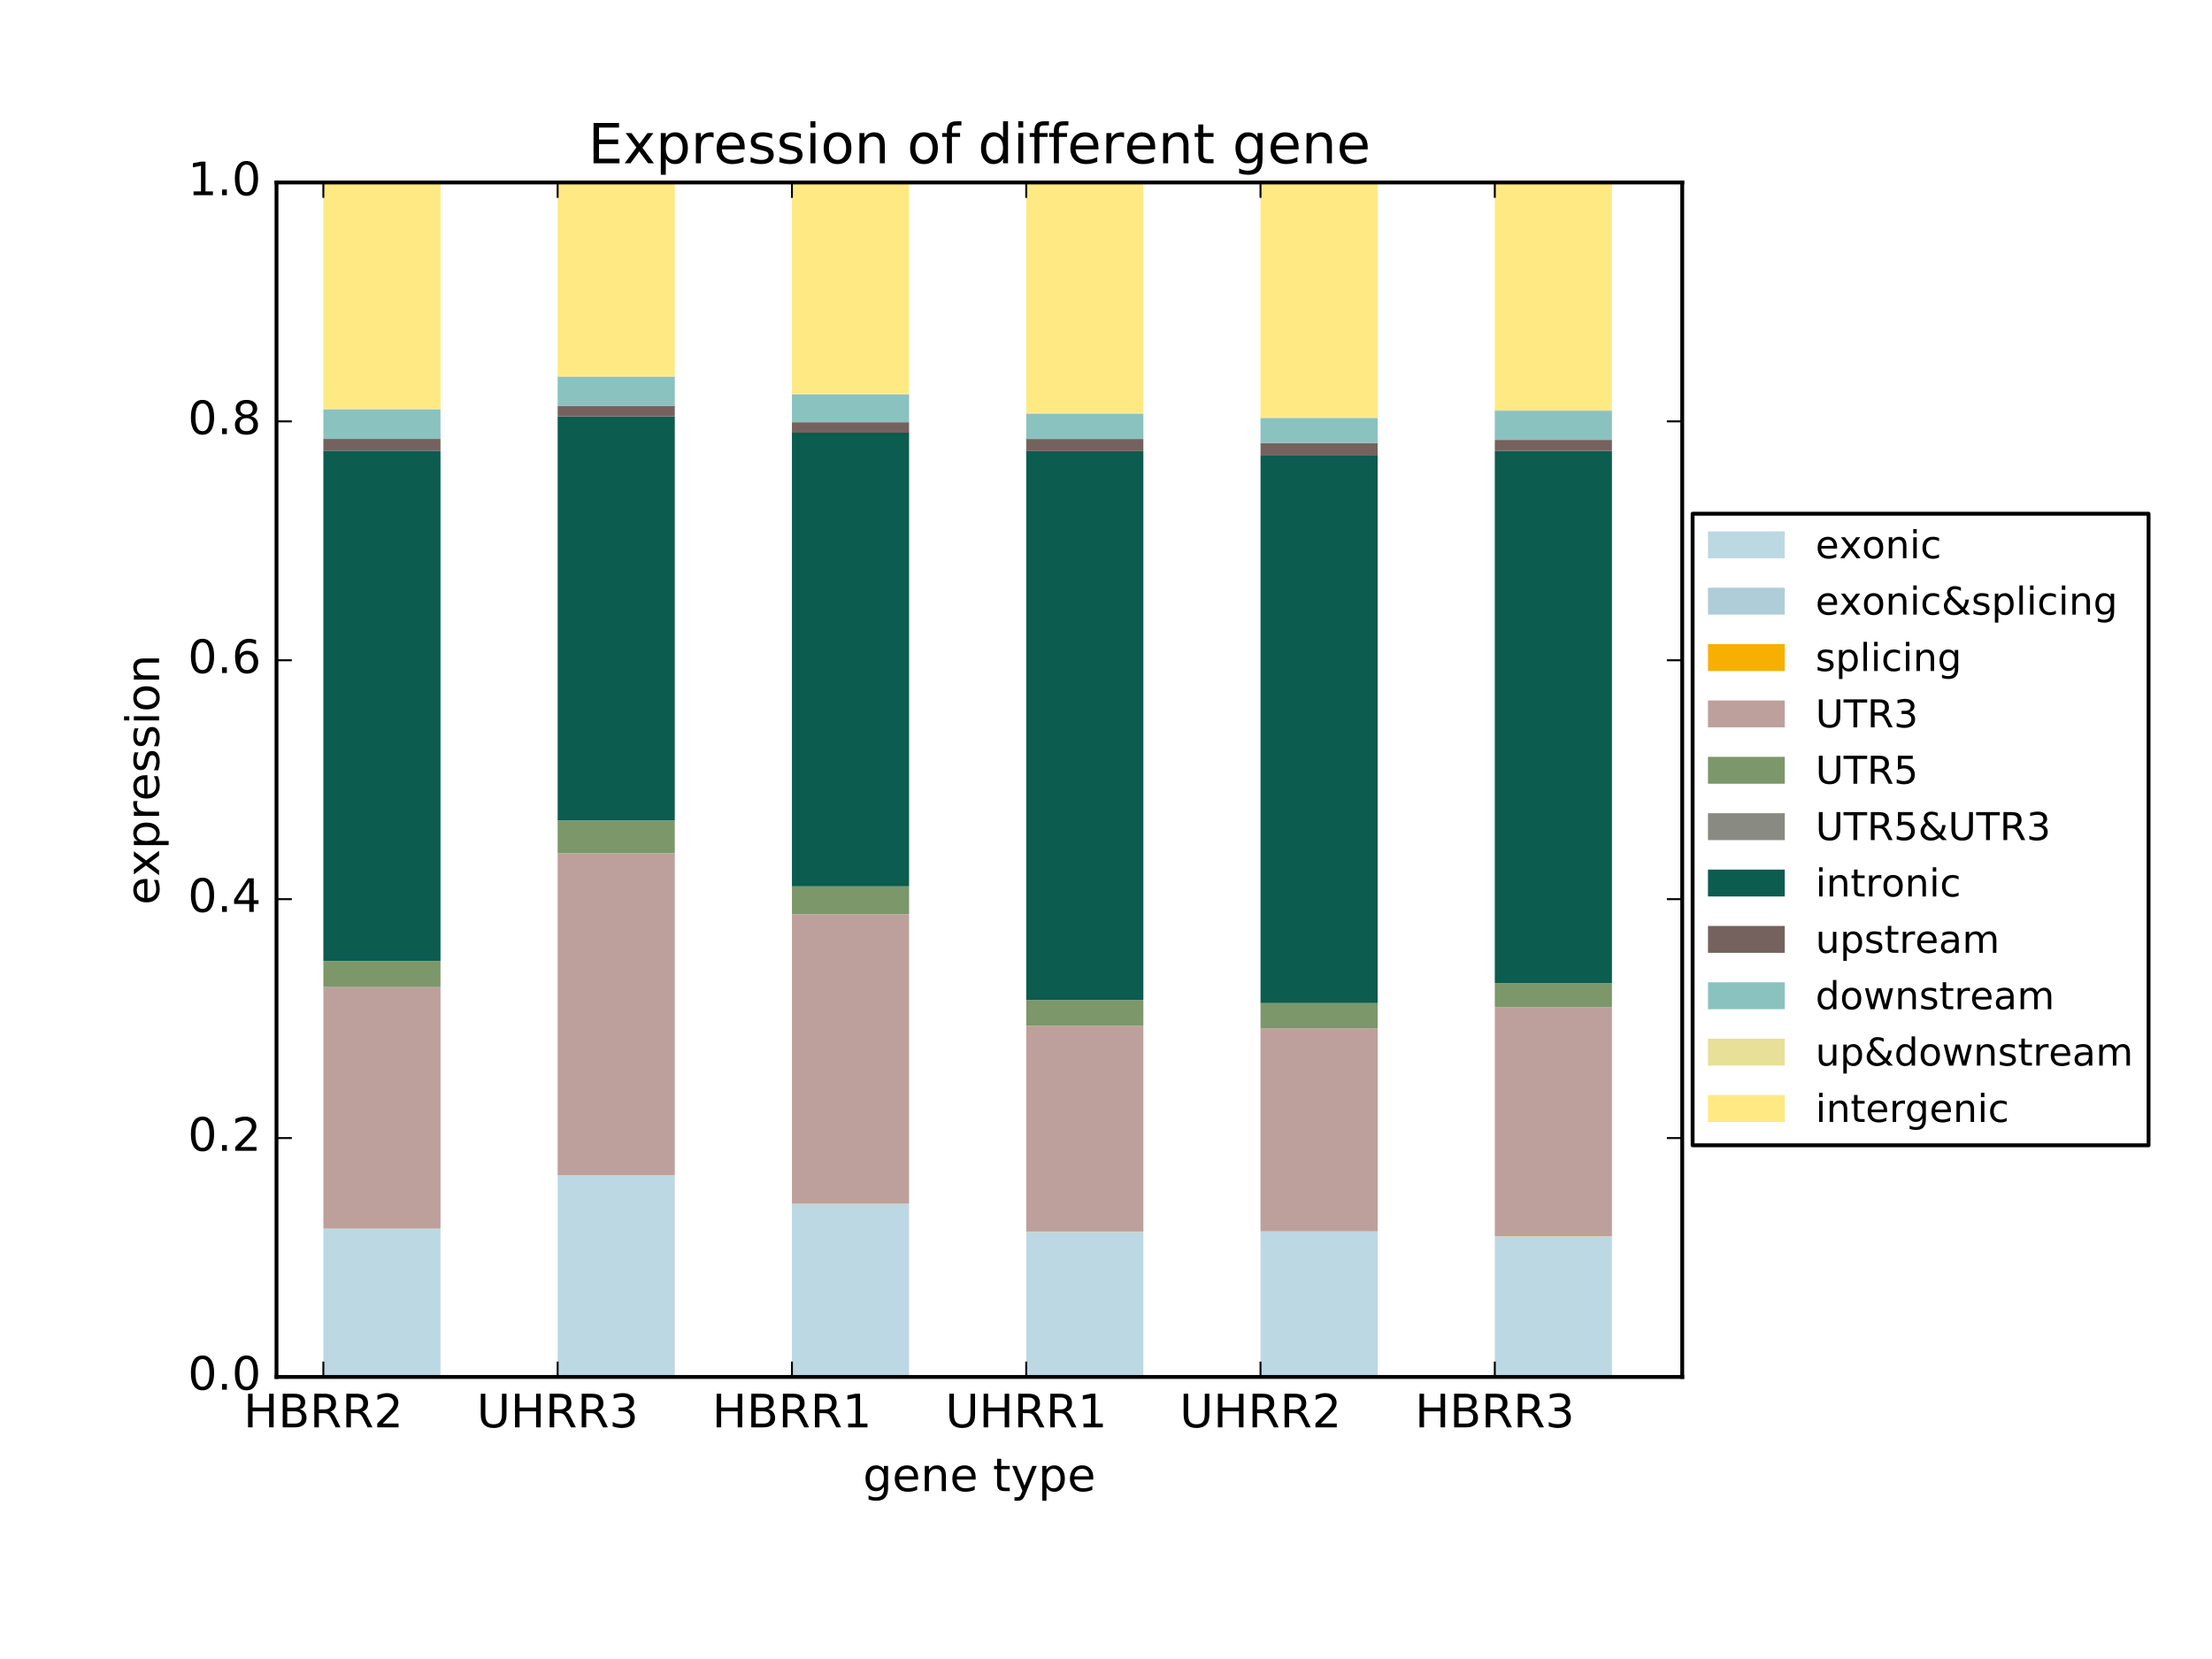 <?xml version="1.0" encoding="utf-8" standalone="no"?>
<!DOCTYPE svg PUBLIC "-//W3C//DTD SVG 1.1//EN"
  "http://www.w3.org/Graphics/SVG/1.1/DTD/svg11.dtd">
<!-- Created with matplotlib (http://matplotlib.org/) -->
<svg height="432pt" version="1.1" viewBox="0 0 576 432" width="576pt" xmlns="http://www.w3.org/2000/svg" xmlns:xlink="http://www.w3.org/1999/xlink">
 <defs>
  <style type="text/css">
*{stroke-linecap:butt;stroke-linejoin:round;stroke-miterlimit:100000;}
  </style>
 </defs>
 <g id="figure_1">
  <g id="patch_1">
   <path d="M 0 432 
L 576 432 
L 576 0 
L 0 0 
z
" style="fill:#ffffff;"/>
  </g>
  <g id="axes_1">
   <g id="patch_2">
    <path d="M 72 358.56 
L 438.048 358.56 
L 438.048 47.52 
L 72 47.52 
z
" style="fill:#ffffff;"/>
   </g>
   <g id="patch_3">
    <path clip-path="url(#pf9b58acebe)" d="M 84.202 358.56 
L 114.706 358.56 
L 114.706 319.962 
L 84.202 319.962 
z
" style="fill:#bcd8e3;"/>
   </g>
   <g id="patch_4">
    <path clip-path="url(#pf9b58acebe)" d="M 145.21 358.56 
L 175.714 358.56 
L 175.714 306.085 
L 145.21 306.085 
z
" style="fill:#bcd8e3;"/>
   </g>
   <g id="patch_5">
    <path clip-path="url(#pf9b58acebe)" d="M 206.218 358.56 
L 236.722 358.56 
L 236.722 313.483 
L 206.218 313.483 
z
" style="fill:#bcd8e3;"/>
   </g>
   <g id="patch_6">
    <path clip-path="url(#pf9b58acebe)" d="M 267.226 358.56 
L 297.73 358.56 
L 297.73 320.772 
L 267.226 320.772 
z
" style="fill:#bcd8e3;"/>
   </g>
   <g id="patch_7">
    <path clip-path="url(#pf9b58acebe)" d="M 328.234 358.56 
L 358.738 358.56 
L 358.738 320.701 
L 328.234 320.701 
z
" style="fill:#bcd8e3;"/>
   </g>
   <g id="patch_8">
    <path clip-path="url(#pf9b58acebe)" d="M 389.242 358.56 
L 419.746 358.56 
L 419.746 321.984 
L 389.242 321.984 
z
" style="fill:#bcd8e3;"/>
   </g>
   <g id="patch_9">
    <path clip-path="url(#pf9b58acebe)" d="M 84.202 319.962 
L 114.706 319.962 
L 114.706 319.959 
L 84.202 319.959 
z
" style="fill:#afcdd8;"/>
   </g>
   <g id="patch_10">
    <path clip-path="url(#pf9b58acebe)" d="M 145.21 306.085 
L 175.714 306.085 
L 175.714 306.079 
L 145.21 306.079 
z
" style="fill:#afcdd8;"/>
   </g>
   <g id="patch_11">
    <path clip-path="url(#pf9b58acebe)" d="M 206.218 313.483 
L 236.722 313.483 
L 236.722 313.478 
L 206.218 313.478 
z
" style="fill:#afcdd8;"/>
   </g>
   <g id="patch_12">
    <path clip-path="url(#pf9b58acebe)" d="M 267.226 320.772 
L 297.73 320.772 
L 297.73 320.764 
L 267.226 320.764 
z
" style="fill:#afcdd8;"/>
   </g>
   <g id="patch_13">
    <path clip-path="url(#pf9b58acebe)" d="M 328.234 320.701 
L 358.738 320.701 
L 358.738 320.696 
L 328.234 320.696 
z
" style="fill:#afcdd8;"/>
   </g>
   <g id="patch_14">
    <path clip-path="url(#pf9b58acebe)" d="M 389.242 321.984 
L 419.746 321.984 
L 419.746 321.978 
L 389.242 321.978 
z
" style="fill:#afcdd8;"/>
   </g>
   <g id="patch_15">
    <path clip-path="url(#pf9b58acebe)" d="M 84.202 319.959 
L 114.706 319.959 
L 114.706 319.91 
L 84.202 319.91 
z
" style="fill:#f7af02;"/>
   </g>
   <g id="patch_16">
    <path clip-path="url(#pf9b58acebe)" d="M 145.21 306.079 
L 175.714 306.079 
L 175.714 306.022 
L 145.21 306.022 
z
" style="fill:#f7af02;"/>
   </g>
   <g id="patch_17">
    <path clip-path="url(#pf9b58acebe)" d="M 206.218 313.478 
L 236.722 313.478 
L 236.722 313.429 
L 206.218 313.429 
z
" style="fill:#f7af02;"/>
   </g>
   <g id="patch_18">
    <path clip-path="url(#pf9b58acebe)" d="M 267.226 320.764 
L 297.73 320.764 
L 297.73 320.693 
L 267.226 320.693 
z
" style="fill:#f7af02;"/>
   </g>
   <g id="patch_19">
    <path clip-path="url(#pf9b58acebe)" d="M 328.234 320.696 
L 358.738 320.696 
L 358.738 320.63 
L 328.234 320.63 
z
" style="fill:#f7af02;"/>
   </g>
   <g id="patch_20">
    <path clip-path="url(#pf9b58acebe)" d="M 389.242 321.978 
L 419.746 321.978 
L 419.746 321.926 
L 389.242 321.926 
z
" style="fill:#f7af02;"/>
   </g>
   <g id="patch_21">
    <path clip-path="url(#pf9b58acebe)" d="M 84.202 319.91 
L 114.706 319.91 
L 114.706 257.039 
L 84.202 257.039 
z
" style="fill:#bda09c;"/>
   </g>
   <g id="patch_22">
    <path clip-path="url(#pf9b58acebe)" d="M 145.21 306.022 
L 175.714 306.022 
L 175.714 222.191 
L 145.21 222.191 
z
" style="fill:#bda09c;"/>
   </g>
   <g id="patch_23">
    <path clip-path="url(#pf9b58acebe)" d="M 206.218 313.429 
L 236.722 313.429 
L 236.722 238.058 
L 206.218 238.058 
z
" style="fill:#bda09c;"/>
   </g>
   <g id="patch_24">
    <path clip-path="url(#pf9b58acebe)" d="M 267.226 320.693 
L 297.73 320.693 
L 297.73 267.13 
L 267.226 267.13 
z
" style="fill:#bda09c;"/>
   </g>
   <g id="patch_25">
    <path clip-path="url(#pf9b58acebe)" d="M 328.234 320.63 
L 358.738 320.63 
L 358.738 267.82 
L 328.234 267.82 
z
" style="fill:#bda09c;"/>
   </g>
   <g id="patch_26">
    <path clip-path="url(#pf9b58acebe)" d="M 389.242 321.926 
L 419.746 321.926 
L 419.746 262.295 
L 389.242 262.295 
z
" style="fill:#bda09c;"/>
   </g>
   <g id="patch_27">
    <path clip-path="url(#pf9b58acebe)" d="M 84.202 257.039 
L 114.706 257.039 
L 114.706 250.239 
L 84.202 250.239 
z
" style="fill:#7c976a;"/>
   </g>
   <g id="patch_28">
    <path clip-path="url(#pf9b58acebe)" d="M 145.21 222.191 
L 175.714 222.191 
L 175.714 213.715 
L 145.21 213.715 
z
" style="fill:#7c976a;"/>
   </g>
   <g id="patch_29">
    <path clip-path="url(#pf9b58acebe)" d="M 206.218 238.058 
L 236.722 238.058 
L 236.722 230.831 
L 206.218 230.831 
z
" style="fill:#7c976a;"/>
   </g>
   <g id="patch_30">
    <path clip-path="url(#pf9b58acebe)" d="M 267.226 267.13 
L 297.73 267.13 
L 297.73 260.453 
L 267.226 260.453 
z
" style="fill:#7c976a;"/>
   </g>
   <g id="patch_31">
    <path clip-path="url(#pf9b58acebe)" d="M 328.234 267.82 
L 358.738 267.82 
L 358.738 261.22 
L 328.234 261.22 
z
" style="fill:#7c976a;"/>
   </g>
   <g id="patch_32">
    <path clip-path="url(#pf9b58acebe)" d="M 389.242 262.295 
L 419.746 262.295 
L 419.746 255.991 
L 389.242 255.991 
z
" style="fill:#7c976a;"/>
   </g>
   <g id="patch_33">
    <path clip-path="url(#pf9b58acebe)" d="M 84.202 250.239 
L 114.706 250.239 
L 114.706 250.209 
L 84.202 250.209 
z
" style="fill:#898a82;"/>
   </g>
   <g id="patch_34">
    <path clip-path="url(#pf9b58acebe)" d="M 145.21 213.715 
L 175.714 213.715 
L 175.714 213.668 
L 145.21 213.668 
z
" style="fill:#898a82;"/>
   </g>
   <g id="patch_35">
    <path clip-path="url(#pf9b58acebe)" d="M 206.218 230.831 
L 236.722 230.831 
L 236.722 230.8 
L 206.218 230.8 
z
" style="fill:#898a82;"/>
   </g>
   <g id="patch_36">
    <path clip-path="url(#pf9b58acebe)" d="M 267.226 260.453 
L 297.73 260.453 
L 297.73 260.426 
L 267.226 260.426 
z
" style="fill:#898a82;"/>
   </g>
   <g id="patch_37">
    <path clip-path="url(#pf9b58acebe)" d="M 328.234 261.22 
L 358.738 261.22 
L 358.738 261.202 
L 328.234 261.202 
z
" style="fill:#898a82;"/>
   </g>
   <g id="patch_38">
    <path clip-path="url(#pf9b58acebe)" d="M 389.242 255.991 
L 419.746 255.991 
L 419.746 255.974 
L 389.242 255.974 
z
" style="fill:#898a82;"/>
   </g>
   <g id="patch_39">
    <path clip-path="url(#pf9b58acebe)" d="M 84.202 250.209 
L 114.706 250.209 
L 114.706 117.362 
L 84.202 117.362 
z
" style="fill:#0c5c4f;"/>
   </g>
   <g id="patch_40">
    <path clip-path="url(#pf9b58acebe)" d="M 145.21 213.668 
L 175.714 213.668 
L 175.714 108.435 
L 145.21 108.435 
z
" style="fill:#0c5c4f;"/>
   </g>
   <g id="patch_41">
    <path clip-path="url(#pf9b58acebe)" d="M 206.218 230.8 
L 236.722 230.8 
L 236.722 112.669 
L 206.218 112.669 
z
" style="fill:#0c5c4f;"/>
   </g>
   <g id="patch_42">
    <path clip-path="url(#pf9b58acebe)" d="M 267.226 260.426 
L 297.73 260.426 
L 297.73 117.475 
L 267.226 117.475 
z
" style="fill:#0c5c4f;"/>
   </g>
   <g id="patch_43">
    <path clip-path="url(#pf9b58acebe)" d="M 328.234 261.202 
L 358.738 261.202 
L 358.738 118.659 
L 328.234 118.659 
z
" style="fill:#0c5c4f;"/>
   </g>
   <g id="patch_44">
    <path clip-path="url(#pf9b58acebe)" d="M 389.242 255.974 
L 419.746 255.974 
L 419.746 117.43 
L 389.242 117.43 
z
" style="fill:#0c5c4f;"/>
   </g>
   <g id="patch_45">
    <path clip-path="url(#pf9b58acebe)" d="M 84.202 117.362 
L 114.706 117.362 
L 114.706 114.29 
L 84.202 114.29 
z
" style="fill:#75625e;"/>
   </g>
   <g id="patch_46">
    <path clip-path="url(#pf9b58acebe)" d="M 145.21 108.435 
L 175.714 108.435 
L 175.714 105.651 
L 145.21 105.651 
z
" style="fill:#75625e;"/>
   </g>
   <g id="patch_47">
    <path clip-path="url(#pf9b58acebe)" d="M 206.218 112.669 
L 236.722 112.669 
L 236.722 109.942 
L 206.218 109.942 
z
" style="fill:#75625e;"/>
   </g>
   <g id="patch_48">
    <path clip-path="url(#pf9b58acebe)" d="M 267.226 117.475 
L 297.73 117.475 
L 297.73 114.303 
L 267.226 114.303 
z
" style="fill:#75625e;"/>
   </g>
   <g id="patch_49">
    <path clip-path="url(#pf9b58acebe)" d="M 328.234 118.659 
L 358.738 118.659 
L 358.738 115.375 
L 328.234 115.375 
z
" style="fill:#75625e;"/>
   </g>
   <g id="patch_50">
    <path clip-path="url(#pf9b58acebe)" d="M 389.242 117.43 
L 419.746 117.43 
L 419.746 114.54 
L 389.242 114.54 
z
" style="fill:#75625e;"/>
   </g>
   <g id="patch_51">
    <path clip-path="url(#pf9b58acebe)" d="M 84.202 114.29 
L 114.706 114.29 
L 114.706 106.566 
L 84.202 106.566 
z
" style="fill:#8ac2bf;"/>
   </g>
   <g id="patch_52">
    <path clip-path="url(#pf9b58acebe)" d="M 145.21 105.651 
L 175.714 105.651 
L 175.714 98.089 
L 145.21 98.089 
z
" style="fill:#8ac2bf;"/>
   </g>
   <g id="patch_53">
    <path clip-path="url(#pf9b58acebe)" d="M 206.218 109.942 
L 236.722 109.942 
L 236.722 102.683 
L 206.218 102.683 
z
" style="fill:#8ac2bf;"/>
   </g>
   <g id="patch_54">
    <path clip-path="url(#pf9b58acebe)" d="M 267.226 114.303 
L 297.73 114.303 
L 297.73 107.688 
L 267.226 107.688 
z
" style="fill:#8ac2bf;"/>
   </g>
   <g id="patch_55">
    <path clip-path="url(#pf9b58acebe)" d="M 328.234 115.375 
L 358.738 115.375 
L 358.738 108.833 
L 328.234 108.833 
z
" style="fill:#8ac2bf;"/>
   </g>
   <g id="patch_56">
    <path clip-path="url(#pf9b58acebe)" d="M 389.242 114.54 
L 419.746 114.54 
L 419.746 106.938 
L 389.242 106.938 
z
" style="fill:#8ac2bf;"/>
   </g>
   <g id="patch_57">
    <path clip-path="url(#pf9b58acebe)" d="M 84.202 106.566 
L 114.706 106.566 
L 114.706 106.398 
L 84.202 106.398 
z
" style="fill:#e8e098;"/>
   </g>
   <g id="patch_58">
    <path clip-path="url(#pf9b58acebe)" d="M 145.21 98.089 
L 175.714 98.089 
L 175.714 97.896 
L 145.21 97.896 
z
" style="fill:#e8e098;"/>
   </g>
   <g id="patch_59">
    <path clip-path="url(#pf9b58acebe)" d="M 206.218 102.683 
L 236.722 102.683 
L 236.722 102.484 
L 206.218 102.484 
z
" style="fill:#e8e098;"/>
   </g>
   <g id="patch_60">
    <path clip-path="url(#pf9b58acebe)" d="M 267.226 107.688 
L 297.73 107.688 
L 297.73 107.5 
L 267.226 107.5 
z
" style="fill:#e8e098;"/>
   </g>
   <g id="patch_61">
    <path clip-path="url(#pf9b58acebe)" d="M 328.234 108.833 
L 358.738 108.833 
L 358.738 108.603 
L 328.234 108.603 
z
" style="fill:#e8e098;"/>
   </g>
   <g id="patch_62">
    <path clip-path="url(#pf9b58acebe)" d="M 389.242 106.938 
L 419.746 106.938 
L 419.746 106.706 
L 389.242 106.706 
z
" style="fill:#e8e098;"/>
   </g>
   <g id="patch_63">
    <path clip-path="url(#pf9b58acebe)" d="M 84.202 106.398 
L 114.706 106.398 
L 114.706 47.52 
L 84.202 47.52 
z
" style="fill:#ffe983;"/>
   </g>
   <g id="patch_64">
    <path clip-path="url(#pf9b58acebe)" d="M 145.21 97.896 
L 175.714 97.896 
L 175.714 47.52 
L 145.21 47.52 
z
" style="fill:#ffe983;"/>
   </g>
   <g id="patch_65">
    <path clip-path="url(#pf9b58acebe)" d="M 206.218 102.484 
L 236.722 102.484 
L 236.722 47.52 
L 206.218 47.52 
z
" style="fill:#ffe983;"/>
   </g>
   <g id="patch_66">
    <path clip-path="url(#pf9b58acebe)" d="M 267.226 107.5 
L 297.73 107.5 
L 297.73 47.52 
L 267.226 47.52 
z
" style="fill:#ffe983;"/>
   </g>
   <g id="patch_67">
    <path clip-path="url(#pf9b58acebe)" d="M 328.234 108.603 
L 358.738 108.603 
L 358.738 47.52 
L 328.234 47.52 
z
" style="fill:#ffe983;"/>
   </g>
   <g id="patch_68">
    <path clip-path="url(#pf9b58acebe)" d="M 389.242 106.706 
L 419.746 106.706 
L 419.746 47.52 
L 389.242 47.52 
z
" style="fill:#ffe983;"/>
   </g>
   <g id="patch_69">
    <path d="M 72 47.52 
L 438.048 47.52 
" style="fill:none;stroke:#000000;stroke-linecap:square;stroke-linejoin:miter;"/>
   </g>
   <g id="patch_70">
    <path d="M 438.048 358.56 
L 438.048 47.52 
" style="fill:none;stroke:#000000;stroke-linecap:square;stroke-linejoin:miter;"/>
   </g>
   <g id="patch_71">
    <path d="M 72 358.56 
L 438.048 358.56 
" style="fill:none;stroke:#000000;stroke-linecap:square;stroke-linejoin:miter;"/>
   </g>
   <g id="patch_72">
    <path d="M 72 358.56 
L 72 47.52 
" style="fill:none;stroke:#000000;stroke-linecap:square;stroke-linejoin:miter;"/>
   </g>
   <g id="matplotlib.axis_1">
    <g id="xtick_1">
     <g id="line2d_1">
      <defs>
       <path d="M 0 0 
L 0 -4 
" id="m56bf201027" style="stroke:#000000;stroke-width:0.5;"/>
      </defs>
      <g>
       <use style="stroke:#000000;stroke-width:0.5;" x="84.202" xlink:href="#m56bf201027" y="358.56"/>
      </g>
     </g>
     <g id="line2d_2">
      <defs>
       <path d="M 0 0 
L 0 4 
" id="m5aa9061eab" style="stroke:#000000;stroke-width:0.5;"/>
      </defs>
      <g>
       <use style="stroke:#000000;stroke-width:0.5;" x="84.202" xlink:href="#m5aa9061eab" y="47.52"/>
      </g>
     </g>
     <g id="text_1">
      <!-- HBRR2 -->
      <defs>
       <path d="M 19.188 8.297 
L 53.609 8.297 
L 53.609 0 
L 7.328 0 
L 7.328 8.297 
Q 12.938 14.109 22.625 23.891 
Q 32.328 33.688 34.812 36.531 
Q 39.547 41.844 41.422 45.531 
Q 43.312 49.219 43.312 52.781 
Q 43.312 58.594 39.234 62.25 
Q 35.156 65.922 28.609 65.922 
Q 23.969 65.922 18.812 64.312 
Q 13.672 62.703 7.812 59.422 
L 7.812 69.391 
Q 13.766 71.781 18.938 73 
Q 24.125 74.219 28.422 74.219 
Q 39.75 74.219 46.484 68.547 
Q 53.219 62.891 53.219 53.422 
Q 53.219 48.922 51.531 44.891 
Q 49.859 40.875 45.406 35.406 
Q 44.188 33.984 37.641 27.219 
Q 31.109 20.453 19.188 8.297 
" id="BitstreamVeraSans-Roman-32"/>
       <path d="M 44.391 34.188 
Q 47.562 33.109 50.562 29.594 
Q 53.562 26.078 56.594 19.922 
L 66.609 0 
L 56 0 
L 46.688 18.703 
Q 43.062 26.031 39.672 28.422 
Q 36.281 30.812 30.422 30.812 
L 19.672 30.812 
L 19.672 0 
L 9.812 0 
L 9.812 72.906 
L 32.078 72.906 
Q 44.578 72.906 50.734 67.672 
Q 56.891 62.453 56.891 51.906 
Q 56.891 45.016 53.688 40.469 
Q 50.484 35.938 44.391 34.188 
M 19.672 64.797 
L 19.672 38.922 
L 32.078 38.922 
Q 39.203 38.922 42.844 42.219 
Q 46.484 45.516 46.484 51.906 
Q 46.484 58.297 42.844 61.547 
Q 39.203 64.797 32.078 64.797 
z
" id="BitstreamVeraSans-Roman-52"/>
       <path d="M 19.672 34.812 
L 19.672 8.109 
L 35.5 8.109 
Q 43.453 8.109 47.281 11.406 
Q 51.125 14.703 51.125 21.484 
Q 51.125 28.328 47.281 31.562 
Q 43.453 34.812 35.5 34.812 
z
M 19.672 64.797 
L 19.672 42.828 
L 34.281 42.828 
Q 41.5 42.828 45.031 45.531 
Q 48.578 48.25 48.578 53.812 
Q 48.578 59.328 45.031 62.062 
Q 41.5 64.797 34.281 64.797 
z
M 9.812 72.906 
L 35.016 72.906 
Q 46.297 72.906 52.391 68.219 
Q 58.5 63.531 58.5 54.891 
Q 58.5 48.188 55.375 44.234 
Q 52.25 40.281 46.188 39.312 
Q 53.469 37.75 57.5 32.781 
Q 61.531 27.828 61.531 20.406 
Q 61.531 10.641 54.891 5.312 
Q 48.25 0 35.984 0 
L 9.812 0 
z
" id="BitstreamVeraSans-Roman-42"/>
       <path d="M 9.812 72.906 
L 19.672 72.906 
L 19.672 43.016 
L 55.516 43.016 
L 55.516 72.906 
L 65.375 72.906 
L 65.375 0 
L 55.516 0 
L 55.516 34.719 
L 19.672 34.719 
L 19.672 0 
L 9.812 0 
z
" id="BitstreamVeraSans-Roman-48"/>
      </defs>
      <g transform="translate(63.417 371.678)scale(0.12 -0.12)">
       <use xlink:href="#BitstreamVeraSans-Roman-48"/>
       <use x="75.195" xlink:href="#BitstreamVeraSans-Roman-42"/>
       <use x="143.799" xlink:href="#BitstreamVeraSans-Roman-52"/>
       <use x="213.281" xlink:href="#BitstreamVeraSans-Roman-52"/>
       <use x="282.764" xlink:href="#BitstreamVeraSans-Roman-32"/>
      </g>
     </g>
    </g>
    <g id="xtick_2">
     <g id="line2d_3">
      <g>
       <use style="stroke:#000000;stroke-width:0.5;" x="145.21" xlink:href="#m56bf201027" y="358.56"/>
      </g>
     </g>
     <g id="line2d_4">
      <g>
       <use style="stroke:#000000;stroke-width:0.5;" x="145.21" xlink:href="#m5aa9061eab" y="47.52"/>
      </g>
     </g>
     <g id="text_2">
      <!-- UHRR3 -->
      <defs>
       <path d="M 40.578 39.312 
Q 47.656 37.797 51.625 33 
Q 55.609 28.219 55.609 21.188 
Q 55.609 10.406 48.188 4.484 
Q 40.766 -1.422 27.094 -1.422 
Q 22.516 -1.422 17.656 -0.516 
Q 12.797 0.391 7.625 2.203 
L 7.625 11.719 
Q 11.719 9.328 16.594 8.109 
Q 21.484 6.891 26.812 6.891 
Q 36.078 6.891 40.938 10.547 
Q 45.797 14.203 45.797 21.188 
Q 45.797 27.641 41.281 31.266 
Q 36.766 34.906 28.719 34.906 
L 20.219 34.906 
L 20.219 43.016 
L 29.109 43.016 
Q 36.375 43.016 40.234 45.922 
Q 44.094 48.828 44.094 54.297 
Q 44.094 59.906 40.109 62.906 
Q 36.141 65.922 28.719 65.922 
Q 24.656 65.922 20.016 65.031 
Q 15.375 64.156 9.812 62.312 
L 9.812 71.094 
Q 15.438 72.656 20.344 73.438 
Q 25.25 74.219 29.594 74.219 
Q 40.828 74.219 47.359 69.109 
Q 53.906 64.016 53.906 55.328 
Q 53.906 49.266 50.438 45.094 
Q 46.969 40.922 40.578 39.312 
" id="BitstreamVeraSans-Roman-33"/>
       <path d="M 8.688 72.906 
L 18.609 72.906 
L 18.609 28.609 
Q 18.609 16.891 22.844 11.734 
Q 27.094 6.594 36.625 6.594 
Q 46.094 6.594 50.344 11.734 
Q 54.594 16.891 54.594 28.609 
L 54.594 72.906 
L 64.5 72.906 
L 64.5 27.391 
Q 64.5 13.141 57.438 5.859 
Q 50.391 -1.422 36.625 -1.422 
Q 22.797 -1.422 15.734 5.859 
Q 8.688 13.141 8.688 27.391 
z
" id="BitstreamVeraSans-Roman-55"/>
      </defs>
      <g transform="translate(124.151 371.678)scale(0.12 -0.12)">
       <use xlink:href="#BitstreamVeraSans-Roman-55"/>
       <use x="73.193" xlink:href="#BitstreamVeraSans-Roman-48"/>
       <use x="148.389" xlink:href="#BitstreamVeraSans-Roman-52"/>
       <use x="217.871" xlink:href="#BitstreamVeraSans-Roman-52"/>
       <use x="287.354" xlink:href="#BitstreamVeraSans-Roman-33"/>
      </g>
     </g>
    </g>
    <g id="xtick_3">
     <g id="line2d_5">
      <g>
       <use style="stroke:#000000;stroke-width:0.5;" x="206.218" xlink:href="#m56bf201027" y="358.56"/>
      </g>
     </g>
     <g id="line2d_6">
      <g>
       <use style="stroke:#000000;stroke-width:0.5;" x="206.218" xlink:href="#m5aa9061eab" y="47.52"/>
      </g>
     </g>
     <g id="text_3">
      <!-- HBRR1 -->
      <defs>
       <path d="M 12.406 8.297 
L 28.516 8.297 
L 28.516 63.922 
L 10.984 60.406 
L 10.984 69.391 
L 28.422 72.906 
L 38.281 72.906 
L 38.281 8.297 
L 54.391 8.297 
L 54.391 0 
L 12.406 0 
z
" id="BitstreamVeraSans-Roman-31"/>
      </defs>
      <g transform="translate(185.433 371.678)scale(0.12 -0.12)">
       <use xlink:href="#BitstreamVeraSans-Roman-48"/>
       <use x="75.195" xlink:href="#BitstreamVeraSans-Roman-42"/>
       <use x="143.799" xlink:href="#BitstreamVeraSans-Roman-52"/>
       <use x="213.281" xlink:href="#BitstreamVeraSans-Roman-52"/>
       <use x="282.764" xlink:href="#BitstreamVeraSans-Roman-31"/>
      </g>
     </g>
    </g>
    <g id="xtick_4">
     <g id="line2d_7">
      <g>
       <use style="stroke:#000000;stroke-width:0.5;" x="267.226" xlink:href="#m56bf201027" y="358.56"/>
      </g>
     </g>
     <g id="line2d_8">
      <g>
       <use style="stroke:#000000;stroke-width:0.5;" x="267.226" xlink:href="#m5aa9061eab" y="47.52"/>
      </g>
     </g>
     <g id="text_4">
      <!-- UHRR1 -->
      <g transform="translate(246.167 371.678)scale(0.12 -0.12)">
       <use xlink:href="#BitstreamVeraSans-Roman-55"/>
       <use x="73.193" xlink:href="#BitstreamVeraSans-Roman-48"/>
       <use x="148.389" xlink:href="#BitstreamVeraSans-Roman-52"/>
       <use x="217.871" xlink:href="#BitstreamVeraSans-Roman-52"/>
       <use x="287.354" xlink:href="#BitstreamVeraSans-Roman-31"/>
      </g>
     </g>
    </g>
    <g id="xtick_5">
     <g id="line2d_9">
      <g>
       <use style="stroke:#000000;stroke-width:0.5;" x="328.234" xlink:href="#m56bf201027" y="358.56"/>
      </g>
     </g>
     <g id="line2d_10">
      <g>
       <use style="stroke:#000000;stroke-width:0.5;" x="328.234" xlink:href="#m5aa9061eab" y="47.52"/>
      </g>
     </g>
     <g id="text_5">
      <!-- UHRR2 -->
      <g transform="translate(307.175 371.678)scale(0.12 -0.12)">
       <use xlink:href="#BitstreamVeraSans-Roman-55"/>
       <use x="73.193" xlink:href="#BitstreamVeraSans-Roman-48"/>
       <use x="148.389" xlink:href="#BitstreamVeraSans-Roman-52"/>
       <use x="217.871" xlink:href="#BitstreamVeraSans-Roman-52"/>
       <use x="287.354" xlink:href="#BitstreamVeraSans-Roman-32"/>
      </g>
     </g>
    </g>
    <g id="xtick_6">
     <g id="line2d_11">
      <g>
       <use style="stroke:#000000;stroke-width:0.5;" x="389.242" xlink:href="#m56bf201027" y="358.56"/>
      </g>
     </g>
     <g id="line2d_12">
      <g>
       <use style="stroke:#000000;stroke-width:0.5;" x="389.242" xlink:href="#m5aa9061eab" y="47.52"/>
      </g>
     </g>
     <g id="text_6">
      <!-- HBRR3 -->
      <g transform="translate(368.457 371.678)scale(0.12 -0.12)">
       <use xlink:href="#BitstreamVeraSans-Roman-48"/>
       <use x="75.195" xlink:href="#BitstreamVeraSans-Roman-42"/>
       <use x="143.799" xlink:href="#BitstreamVeraSans-Roman-52"/>
       <use x="213.281" xlink:href="#BitstreamVeraSans-Roman-52"/>
       <use x="282.764" xlink:href="#BitstreamVeraSans-Roman-33"/>
      </g>
     </g>
    </g>
    <g id="text_7">
     <!-- gene type -->
     <defs>
      <path id="BitstreamVeraSans-Roman-20"/>
      <path d="M 54.891 33.016 
L 54.891 0 
L 45.906 0 
L 45.906 32.719 
Q 45.906 40.484 42.875 44.328 
Q 39.844 48.188 33.797 48.188 
Q 26.516 48.188 22.312 43.547 
Q 18.109 38.922 18.109 30.906 
L 18.109 0 
L 9.078 0 
L 9.078 54.688 
L 18.109 54.688 
L 18.109 46.188 
Q 21.344 51.125 25.703 53.562 
Q 30.078 56 35.797 56 
Q 45.219 56 50.047 50.172 
Q 54.891 44.344 54.891 33.016 
" id="BitstreamVeraSans-Roman-6e"/>
      <path d="M 32.172 -5.078 
Q 28.375 -14.844 24.75 -17.812 
Q 21.141 -20.797 15.094 -20.797 
L 7.906 -20.797 
L 7.906 -13.281 
L 13.188 -13.281 
Q 16.891 -13.281 18.938 -11.516 
Q 21 -9.766 23.484 -3.219 
L 25.094 0.875 
L 2.984 54.688 
L 12.5 54.688 
L 29.594 11.922 
L 46.688 54.688 
L 56.203 54.688 
z
" id="BitstreamVeraSans-Roman-79"/>
      <path d="M 56.203 29.594 
L 56.203 25.203 
L 14.891 25.203 
Q 15.484 15.922 20.484 11.062 
Q 25.484 6.203 34.422 6.203 
Q 39.594 6.203 44.453 7.469 
Q 49.312 8.734 54.109 11.281 
L 54.109 2.781 
Q 49.266 0.734 44.188 -0.344 
Q 39.109 -1.422 33.891 -1.422 
Q 20.797 -1.422 13.156 6.188 
Q 5.516 13.812 5.516 26.812 
Q 5.516 40.234 12.766 48.109 
Q 20.016 56 32.328 56 
Q 43.359 56 49.781 48.891 
Q 56.203 41.797 56.203 29.594 
M 47.219 32.234 
Q 47.125 39.594 43.094 43.984 
Q 39.062 48.391 32.422 48.391 
Q 24.906 48.391 20.391 44.141 
Q 15.875 39.891 15.188 32.172 
z
" id="BitstreamVeraSans-Roman-65"/>
      <path d="M 45.406 27.984 
Q 45.406 37.75 41.375 43.109 
Q 37.359 48.484 30.078 48.484 
Q 22.859 48.484 18.828 43.109 
Q 14.797 37.75 14.797 27.984 
Q 14.797 18.266 18.828 12.891 
Q 22.859 7.516 30.078 7.516 
Q 37.359 7.516 41.375 12.891 
Q 45.406 18.266 45.406 27.984 
M 54.391 6.781 
Q 54.391 -7.172 48.188 -13.984 
Q 42 -20.797 29.203 -20.797 
Q 24.469 -20.797 20.266 -20.094 
Q 16.062 -19.391 12.109 -17.922 
L 12.109 -9.188 
Q 16.062 -11.328 19.922 -12.344 
Q 23.781 -13.375 27.781 -13.375 
Q 36.625 -13.375 41.016 -8.766 
Q 45.406 -4.156 45.406 5.172 
L 45.406 9.625 
Q 42.625 4.781 38.281 2.391 
Q 33.938 0 27.875 0 
Q 17.828 0 11.672 7.656 
Q 5.516 15.328 5.516 27.984 
Q 5.516 40.672 11.672 48.328 
Q 17.828 56 27.875 56 
Q 33.938 56 38.281 53.609 
Q 42.625 51.219 45.406 46.391 
L 45.406 54.688 
L 54.391 54.688 
z
" id="BitstreamVeraSans-Roman-67"/>
      <path d="M 18.312 70.219 
L 18.312 54.688 
L 36.812 54.688 
L 36.812 47.703 
L 18.312 47.703 
L 18.312 18.016 
Q 18.312 11.328 20.141 9.422 
Q 21.969 7.516 27.594 7.516 
L 36.812 7.516 
L 36.812 0 
L 27.594 0 
Q 17.188 0 13.234 3.875 
Q 9.281 7.766 9.281 18.016 
L 9.281 47.703 
L 2.688 47.703 
L 2.688 54.688 
L 9.281 54.688 
L 9.281 70.219 
z
" id="BitstreamVeraSans-Roman-74"/>
      <path d="M 18.109 8.203 
L 18.109 -20.797 
L 9.078 -20.797 
L 9.078 54.688 
L 18.109 54.688 
L 18.109 46.391 
Q 20.953 51.266 25.266 53.625 
Q 29.594 56 35.594 56 
Q 45.562 56 51.781 48.094 
Q 58.016 40.188 58.016 27.297 
Q 58.016 14.406 51.781 6.484 
Q 45.562 -1.422 35.594 -1.422 
Q 29.594 -1.422 25.266 0.953 
Q 20.953 3.328 18.109 8.203 
M 48.688 27.297 
Q 48.688 37.203 44.609 42.844 
Q 40.531 48.484 33.406 48.484 
Q 26.266 48.484 22.188 42.844 
Q 18.109 37.203 18.109 27.297 
Q 18.109 17.391 22.188 11.75 
Q 26.266 6.109 33.406 6.109 
Q 40.531 6.109 44.609 11.75 
Q 48.688 17.391 48.688 27.297 
" id="BitstreamVeraSans-Roman-70"/>
     </defs>
     <g transform="translate(224.717 388.292)scale(0.12 -0.12)">
      <use xlink:href="#BitstreamVeraSans-Roman-67"/>
      <use x="63.477" xlink:href="#BitstreamVeraSans-Roman-65"/>
      <use x="125.0" xlink:href="#BitstreamVeraSans-Roman-6e"/>
      <use x="188.379" xlink:href="#BitstreamVeraSans-Roman-65"/>
      <use x="249.902" xlink:href="#BitstreamVeraSans-Roman-20"/>
      <use x="281.689" xlink:href="#BitstreamVeraSans-Roman-74"/>
      <use x="320.898" xlink:href="#BitstreamVeraSans-Roman-79"/>
      <use x="380.078" xlink:href="#BitstreamVeraSans-Roman-70"/>
      <use x="443.555" xlink:href="#BitstreamVeraSans-Roman-65"/>
     </g>
    </g>
   </g>
   <g id="matplotlib.axis_2">
    <g id="ytick_1">
     <g id="line2d_13">
      <defs>
       <path d="M 0 0 
L 4 0 
" id="m4231003c64" style="stroke:#000000;stroke-width:0.5;"/>
      </defs>
      <g>
       <use style="stroke:#000000;stroke-width:0.5;" x="72.0" xlink:href="#m4231003c64" y="358.56"/>
      </g>
     </g>
     <g id="line2d_14">
      <defs>
       <path d="M 0 0 
L -4 0 
" id="m9218a649ea" style="stroke:#000000;stroke-width:0.5;"/>
      </defs>
      <g>
       <use style="stroke:#000000;stroke-width:0.5;" x="438.048" xlink:href="#m9218a649ea" y="358.56"/>
      </g>
     </g>
     <g id="text_8">
      <!-- 0.0 -->
      <defs>
       <path d="M 31.781 66.406 
Q 24.172 66.406 20.328 58.906 
Q 16.5 51.422 16.5 36.375 
Q 16.5 21.391 20.328 13.891 
Q 24.172 6.391 31.781 6.391 
Q 39.453 6.391 43.281 13.891 
Q 47.125 21.391 47.125 36.375 
Q 47.125 51.422 43.281 58.906 
Q 39.453 66.406 31.781 66.406 
M 31.781 74.219 
Q 44.047 74.219 50.516 64.516 
Q 56.984 54.828 56.984 36.375 
Q 56.984 17.969 50.516 8.266 
Q 44.047 -1.422 31.781 -1.422 
Q 19.531 -1.422 13.062 8.266 
Q 6.594 17.969 6.594 36.375 
Q 6.594 54.828 13.062 64.516 
Q 19.531 74.219 31.781 74.219 
" id="BitstreamVeraSans-Roman-30"/>
       <path d="M 10.688 12.406 
L 21 12.406 
L 21 0 
L 10.688 0 
z
" id="BitstreamVeraSans-Roman-2e"/>
      </defs>
      <g transform="translate(48.916 361.871)scale(0.12 -0.12)">
       <use xlink:href="#BitstreamVeraSans-Roman-30"/>
       <use x="63.623" xlink:href="#BitstreamVeraSans-Roman-2e"/>
       <use x="95.41" xlink:href="#BitstreamVeraSans-Roman-30"/>
      </g>
     </g>
    </g>
    <g id="ytick_2">
     <g id="line2d_15">
      <g>
       <use style="stroke:#000000;stroke-width:0.5;" x="72.0" xlink:href="#m4231003c64" y="296.352"/>
      </g>
     </g>
     <g id="line2d_16">
      <g>
       <use style="stroke:#000000;stroke-width:0.5;" x="438.048" xlink:href="#m9218a649ea" y="296.352"/>
      </g>
     </g>
     <g id="text_9">
      <!-- 0.2 -->
      <g transform="translate(48.916 299.663)scale(0.12 -0.12)">
       <use xlink:href="#BitstreamVeraSans-Roman-30"/>
       <use x="63.623" xlink:href="#BitstreamVeraSans-Roman-2e"/>
       <use x="95.41" xlink:href="#BitstreamVeraSans-Roman-32"/>
      </g>
     </g>
    </g>
    <g id="ytick_3">
     <g id="line2d_17">
      <g>
       <use style="stroke:#000000;stroke-width:0.5;" x="72.0" xlink:href="#m4231003c64" y="234.144"/>
      </g>
     </g>
     <g id="line2d_18">
      <g>
       <use style="stroke:#000000;stroke-width:0.5;" x="438.048" xlink:href="#m9218a649ea" y="234.144"/>
      </g>
     </g>
     <g id="text_10">
      <!-- 0.4 -->
      <defs>
       <path d="M 37.797 64.312 
L 12.891 25.391 
L 37.797 25.391 
z
M 35.203 72.906 
L 47.609 72.906 
L 47.609 25.391 
L 58.016 25.391 
L 58.016 17.188 
L 47.609 17.188 
L 47.609 0 
L 37.797 0 
L 37.797 17.188 
L 4.891 17.188 
L 4.891 26.703 
z
" id="BitstreamVeraSans-Roman-34"/>
      </defs>
      <g transform="translate(48.916 237.455)scale(0.12 -0.12)">
       <use xlink:href="#BitstreamVeraSans-Roman-30"/>
       <use x="63.623" xlink:href="#BitstreamVeraSans-Roman-2e"/>
       <use x="95.41" xlink:href="#BitstreamVeraSans-Roman-34"/>
      </g>
     </g>
    </g>
    <g id="ytick_4">
     <g id="line2d_19">
      <g>
       <use style="stroke:#000000;stroke-width:0.5;" x="72.0" xlink:href="#m4231003c64" y="171.936"/>
      </g>
     </g>
     <g id="line2d_20">
      <g>
       <use style="stroke:#000000;stroke-width:0.5;" x="438.048" xlink:href="#m9218a649ea" y="171.936"/>
      </g>
     </g>
     <g id="text_11">
      <!-- 0.6 -->
      <defs>
       <path d="M 33.016 40.375 
Q 26.375 40.375 22.484 35.828 
Q 18.609 31.297 18.609 23.391 
Q 18.609 15.531 22.484 10.953 
Q 26.375 6.391 33.016 6.391 
Q 39.656 6.391 43.531 10.953 
Q 47.406 15.531 47.406 23.391 
Q 47.406 31.297 43.531 35.828 
Q 39.656 40.375 33.016 40.375 
M 52.594 71.297 
L 52.594 62.312 
Q 48.875 64.062 45.094 64.984 
Q 41.312 65.922 37.594 65.922 
Q 27.828 65.922 22.672 59.328 
Q 17.531 52.734 16.797 39.406 
Q 19.672 43.656 24.016 45.922 
Q 28.375 48.188 33.594 48.188 
Q 44.578 48.188 50.953 41.516 
Q 57.328 34.859 57.328 23.391 
Q 57.328 12.156 50.688 5.359 
Q 44.047 -1.422 33.016 -1.422 
Q 20.359 -1.422 13.672 8.266 
Q 6.984 17.969 6.984 36.375 
Q 6.984 53.656 15.188 63.938 
Q 23.391 74.219 37.203 74.219 
Q 40.922 74.219 44.703 73.484 
Q 48.484 72.75 52.594 71.297 
" id="BitstreamVeraSans-Roman-36"/>
      </defs>
      <g transform="translate(48.916 175.247)scale(0.12 -0.12)">
       <use xlink:href="#BitstreamVeraSans-Roman-30"/>
       <use x="63.623" xlink:href="#BitstreamVeraSans-Roman-2e"/>
       <use x="95.41" xlink:href="#BitstreamVeraSans-Roman-36"/>
      </g>
     </g>
    </g>
    <g id="ytick_5">
     <g id="line2d_21">
      <g>
       <use style="stroke:#000000;stroke-width:0.5;" x="72.0" xlink:href="#m4231003c64" y="109.728"/>
      </g>
     </g>
     <g id="line2d_22">
      <g>
       <use style="stroke:#000000;stroke-width:0.5;" x="438.048" xlink:href="#m9218a649ea" y="109.728"/>
      </g>
     </g>
     <g id="text_12">
      <!-- 0.8 -->
      <defs>
       <path d="M 31.781 34.625 
Q 24.75 34.625 20.719 30.859 
Q 16.703 27.094 16.703 20.516 
Q 16.703 13.922 20.719 10.156 
Q 24.75 6.391 31.781 6.391 
Q 38.812 6.391 42.859 10.172 
Q 46.922 13.969 46.922 20.516 
Q 46.922 27.094 42.891 30.859 
Q 38.875 34.625 31.781 34.625 
M 21.922 38.812 
Q 15.578 40.375 12.031 44.719 
Q 8.5 49.078 8.5 55.328 
Q 8.5 64.062 14.719 69.141 
Q 20.953 74.219 31.781 74.219 
Q 42.672 74.219 48.875 69.141 
Q 55.078 64.062 55.078 55.328 
Q 55.078 49.078 51.531 44.719 
Q 48 40.375 41.703 38.812 
Q 48.828 37.156 52.797 32.312 
Q 56.781 27.484 56.781 20.516 
Q 56.781 9.906 50.312 4.234 
Q 43.844 -1.422 31.781 -1.422 
Q 19.734 -1.422 13.25 4.234 
Q 6.781 9.906 6.781 20.516 
Q 6.781 27.484 10.781 32.312 
Q 14.797 37.156 21.922 38.812 
M 18.312 54.391 
Q 18.312 48.734 21.844 45.562 
Q 25.391 42.391 31.781 42.391 
Q 38.141 42.391 41.719 45.562 
Q 45.312 48.734 45.312 54.391 
Q 45.312 60.062 41.719 63.234 
Q 38.141 66.406 31.781 66.406 
Q 25.391 66.406 21.844 63.234 
Q 18.312 60.062 18.312 54.391 
" id="BitstreamVeraSans-Roman-38"/>
      </defs>
      <g transform="translate(48.916 113.039)scale(0.12 -0.12)">
       <use xlink:href="#BitstreamVeraSans-Roman-30"/>
       <use x="63.623" xlink:href="#BitstreamVeraSans-Roman-2e"/>
       <use x="95.41" xlink:href="#BitstreamVeraSans-Roman-38"/>
      </g>
     </g>
    </g>
    <g id="ytick_6">
     <g id="line2d_23">
      <g>
       <use style="stroke:#000000;stroke-width:0.5;" x="72.0" xlink:href="#m4231003c64" y="47.52"/>
      </g>
     </g>
     <g id="line2d_24">
      <g>
       <use style="stroke:#000000;stroke-width:0.5;" x="438.048" xlink:href="#m9218a649ea" y="47.52"/>
      </g>
     </g>
     <g id="text_13">
      <!-- 1.0 -->
      <g transform="translate(48.916 50.831)scale(0.12 -0.12)">
       <use xlink:href="#BitstreamVeraSans-Roman-31"/>
       <use x="63.623" xlink:href="#BitstreamVeraSans-Roman-2e"/>
       <use x="95.41" xlink:href="#BitstreamVeraSans-Roman-30"/>
      </g>
     </g>
    </g>
    <g id="text_14">
     <!-- expression -->
     <defs>
      <path d="M 9.422 54.688 
L 18.406 54.688 
L 18.406 0 
L 9.422 0 
z
M 9.422 75.984 
L 18.406 75.984 
L 18.406 64.594 
L 9.422 64.594 
z
" id="BitstreamVeraSans-Roman-69"/>
      <path d="M 30.609 48.391 
Q 23.391 48.391 19.188 42.75 
Q 14.984 37.109 14.984 27.297 
Q 14.984 17.484 19.156 11.844 
Q 23.344 6.203 30.609 6.203 
Q 37.797 6.203 41.984 11.859 
Q 46.188 17.531 46.188 27.297 
Q 46.188 37.016 41.984 42.703 
Q 37.797 48.391 30.609 48.391 
M 30.609 56 
Q 42.328 56 49.016 48.375 
Q 55.719 40.766 55.719 27.297 
Q 55.719 13.875 49.016 6.219 
Q 42.328 -1.422 30.609 -1.422 
Q 18.844 -1.422 12.172 6.219 
Q 5.516 13.875 5.516 27.297 
Q 5.516 40.766 12.172 48.375 
Q 18.844 56 30.609 56 
" id="BitstreamVeraSans-Roman-6f"/>
      <path d="M 41.109 46.297 
Q 39.594 47.172 37.812 47.578 
Q 36.031 48 33.891 48 
Q 26.266 48 22.188 43.047 
Q 18.109 38.094 18.109 28.812 
L 18.109 0 
L 9.078 0 
L 9.078 54.688 
L 18.109 54.688 
L 18.109 46.188 
Q 20.953 51.172 25.484 53.578 
Q 30.031 56 36.531 56 
Q 37.453 56 38.578 55.875 
Q 39.703 55.766 41.062 55.516 
z
" id="BitstreamVeraSans-Roman-72"/>
      <path d="M 44.281 53.078 
L 44.281 44.578 
Q 40.484 46.531 36.375 47.5 
Q 32.281 48.484 27.875 48.484 
Q 21.188 48.484 17.844 46.438 
Q 14.5 44.391 14.5 40.281 
Q 14.5 37.156 16.891 35.375 
Q 19.281 33.594 26.516 31.984 
L 29.594 31.297 
Q 39.156 29.25 43.188 25.516 
Q 47.219 21.781 47.219 15.094 
Q 47.219 7.469 41.188 3.016 
Q 35.156 -1.422 24.609 -1.422 
Q 20.219 -1.422 15.453 -0.562 
Q 10.688 0.297 5.422 2 
L 5.422 11.281 
Q 10.406 8.688 15.234 7.391 
Q 20.062 6.109 24.812 6.109 
Q 31.156 6.109 34.562 8.281 
Q 37.984 10.453 37.984 14.406 
Q 37.984 18.062 35.516 20.016 
Q 33.062 21.969 24.703 23.781 
L 21.578 24.516 
Q 13.234 26.266 9.516 29.906 
Q 5.812 33.547 5.812 39.891 
Q 5.812 47.609 11.281 51.797 
Q 16.75 56 26.812 56 
Q 31.781 56 36.172 55.266 
Q 40.578 54.547 44.281 53.078 
" id="BitstreamVeraSans-Roman-73"/>
      <path d="M 54.891 54.688 
L 35.109 28.078 
L 55.906 0 
L 45.312 0 
L 29.391 21.484 
L 13.484 0 
L 2.875 0 
L 24.125 28.609 
L 4.688 54.688 
L 15.281 54.688 
L 29.781 35.203 
L 44.281 54.688 
z
" id="BitstreamVeraSans-Roman-78"/>
     </defs>
     <g transform="translate(41.421 235.64)rotate(-90.0)scale(0.12 -0.12)">
      <use xlink:href="#BitstreamVeraSans-Roman-65"/>
      <use x="61.508" xlink:href="#BitstreamVeraSans-Roman-78"/>
      <use x="120.688" xlink:href="#BitstreamVeraSans-Roman-70"/>
      <use x="184.164" xlink:href="#BitstreamVeraSans-Roman-72"/>
      <use x="225.246" xlink:href="#BitstreamVeraSans-Roman-65"/>
      <use x="286.77" xlink:href="#BitstreamVeraSans-Roman-73"/>
      <use x="338.869" xlink:href="#BitstreamVeraSans-Roman-73"/>
      <use x="390.969" xlink:href="#BitstreamVeraSans-Roman-69"/>
      <use x="418.752" xlink:href="#BitstreamVeraSans-Roman-6f"/>
      <use x="479.934" xlink:href="#BitstreamVeraSans-Roman-6e"/>
     </g>
    </g>
   </g>
   <g id="text_15">
    <!-- Expression of different gene -->
    <defs>
     <path d="M 45.406 46.391 
L 45.406 75.984 
L 54.391 75.984 
L 54.391 0 
L 45.406 0 
L 45.406 8.203 
Q 42.578 3.328 38.25 0.953 
Q 33.938 -1.422 27.875 -1.422 
Q 17.969 -1.422 11.734 6.484 
Q 5.516 14.406 5.516 27.297 
Q 5.516 40.188 11.734 48.094 
Q 17.969 56 27.875 56 
Q 33.938 56 38.25 53.625 
Q 42.578 51.266 45.406 46.391 
M 14.797 27.297 
Q 14.797 17.391 18.875 11.75 
Q 22.953 6.109 30.078 6.109 
Q 37.203 6.109 41.297 11.75 
Q 45.406 17.391 45.406 27.297 
Q 45.406 37.203 41.297 42.844 
Q 37.203 48.484 30.078 48.484 
Q 22.953 48.484 18.875 42.844 
Q 14.797 37.203 14.797 27.297 
" id="BitstreamVeraSans-Roman-64"/>
     <path d="M 9.812 72.906 
L 55.906 72.906 
L 55.906 64.594 
L 19.672 64.594 
L 19.672 43.016 
L 54.391 43.016 
L 54.391 34.719 
L 19.672 34.719 
L 19.672 8.297 
L 56.781 8.297 
L 56.781 0 
L 9.812 0 
z
" id="BitstreamVeraSans-Roman-45"/>
     <path d="M 37.109 75.984 
L 37.109 68.5 
L 28.516 68.5 
Q 23.688 68.5 21.797 66.547 
Q 19.922 64.594 19.922 59.516 
L 19.922 54.688 
L 34.719 54.688 
L 34.719 47.703 
L 19.922 47.703 
L 19.922 0 
L 10.891 0 
L 10.891 47.703 
L 2.297 47.703 
L 2.297 54.688 
L 10.891 54.688 
L 10.891 58.5 
Q 10.891 67.625 15.141 71.797 
Q 19.391 75.984 28.609 75.984 
z
" id="BitstreamVeraSans-Roman-66"/>
    </defs>
    <g transform="translate(153.141 42.52)scale(0.144 -0.144)">
     <use xlink:href="#BitstreamVeraSans-Roman-45"/>
     <use x="63.184" xlink:href="#BitstreamVeraSans-Roman-78"/>
     <use x="122.363" xlink:href="#BitstreamVeraSans-Roman-70"/>
     <use x="185.84" xlink:href="#BitstreamVeraSans-Roman-72"/>
     <use x="226.922" xlink:href="#BitstreamVeraSans-Roman-65"/>
     <use x="288.445" xlink:href="#BitstreamVeraSans-Roman-73"/>
     <use x="340.545" xlink:href="#BitstreamVeraSans-Roman-73"/>
     <use x="392.645" xlink:href="#BitstreamVeraSans-Roman-69"/>
     <use x="420.428" xlink:href="#BitstreamVeraSans-Roman-6f"/>
     <use x="481.609" xlink:href="#BitstreamVeraSans-Roman-6e"/>
     <use x="544.988" xlink:href="#BitstreamVeraSans-Roman-20"/>
     <use x="576.775" xlink:href="#BitstreamVeraSans-Roman-6f"/>
     <use x="637.957" xlink:href="#BitstreamVeraSans-Roman-66"/>
     <use x="673.162" xlink:href="#BitstreamVeraSans-Roman-20"/>
     <use x="704.949" xlink:href="#BitstreamVeraSans-Roman-64"/>
     <use x="768.426" xlink:href="#BitstreamVeraSans-Roman-69"/>
     <use x="796.209" xlink:href="#BitstreamVeraSans-Roman-66"/>
     <use x="831.414" xlink:href="#BitstreamVeraSans-Roman-66"/>
     <use x="866.619" xlink:href="#BitstreamVeraSans-Roman-65"/>
     <use x="928.143" xlink:href="#BitstreamVeraSans-Roman-72"/>
     <use x="969.225" xlink:href="#BitstreamVeraSans-Roman-65"/>
     <use x="1030.748" xlink:href="#BitstreamVeraSans-Roman-6e"/>
     <use x="1094.127" xlink:href="#BitstreamVeraSans-Roman-74"/>
     <use x="1133.336" xlink:href="#BitstreamVeraSans-Roman-20"/>
     <use x="1165.123" xlink:href="#BitstreamVeraSans-Roman-67"/>
     <use x="1228.6" xlink:href="#BitstreamVeraSans-Roman-65"/>
     <use x="1290.123" xlink:href="#BitstreamVeraSans-Roman-6e"/>
     <use x="1353.502" xlink:href="#BitstreamVeraSans-Roman-65"/>
    </g>
   </g>
  </g>
  <g id="legend_1">
   <g id="patch_73">
    <path d="M 440.753 298.23 
L 559.48 298.23 
L 559.48 133.77 
L 440.753 133.77 
z
" style="fill:#ffffff;stroke:#000000;stroke-linejoin:miter;"/>
   </g>
   <g id="patch_74">
    <path d="M 444.753 145.369 
L 464.753 145.369 
L 464.753 138.369 
L 444.753 138.369 
z
" style="fill:#bcd8e3;"/>
   </g>
   <g id="text_16">
    <!-- exonic -->
    <defs>
     <path d="M 48.781 52.594 
L 48.781 44.188 
Q 44.969 46.297 41.141 47.344 
Q 37.312 48.391 33.406 48.391 
Q 24.656 48.391 19.812 42.844 
Q 14.984 37.312 14.984 27.297 
Q 14.984 17.281 19.812 11.734 
Q 24.656 6.203 33.406 6.203 
Q 37.312 6.203 41.141 7.25 
Q 44.969 8.297 48.781 10.406 
L 48.781 2.094 
Q 45.016 0.344 40.984 -0.531 
Q 36.969 -1.422 32.422 -1.422 
Q 20.062 -1.422 12.781 6.344 
Q 5.516 14.109 5.516 27.297 
Q 5.516 40.672 12.859 48.328 
Q 20.219 56 33.016 56 
Q 37.156 56 41.109 55.141 
Q 45.062 54.297 48.781 52.594 
" id="BitstreamVeraSans-Roman-63"/>
    </defs>
    <g transform="translate(472.753 145.369)scale(0.1 -0.1)">
     <use xlink:href="#BitstreamVeraSans-Roman-65"/>
     <use x="61.508" xlink:href="#BitstreamVeraSans-Roman-78"/>
     <use x="120.641" xlink:href="#BitstreamVeraSans-Roman-6f"/>
     <use x="181.822" xlink:href="#BitstreamVeraSans-Roman-6e"/>
     <use x="245.201" xlink:href="#BitstreamVeraSans-Roman-69"/>
     <use x="272.984" xlink:href="#BitstreamVeraSans-Roman-63"/>
    </g>
   </g>
   <g id="patch_75">
    <path d="M 444.753 160.047 
L 464.753 160.047 
L 464.753 153.047 
L 444.753 153.047 
z
" style="fill:#afcdd8;"/>
   </g>
   <g id="text_17">
    <!-- exonic&amp;splicing -->
    <defs>
     <path d="M 9.422 75.984 
L 18.406 75.984 
L 18.406 0 
L 9.422 0 
z
" id="BitstreamVeraSans-Roman-6c"/>
     <path d="M 24.312 39.203 
Q 19.875 35.25 17.797 31.312 
Q 15.719 27.391 15.719 23.094 
Q 15.719 15.969 20.891 11.234 
Q 26.078 6.5 33.891 6.5 
Q 38.531 6.5 42.578 8.031 
Q 46.625 9.578 50.203 12.703 
z
M 31.203 44.672 
L 56 19.281 
Q 58.891 23.641 60.5 28.594 
Q 62.109 33.547 62.406 39.109 
L 71.484 39.109 
Q 70.906 32.672 68.359 26.359 
Q 65.828 20.062 61.281 13.922 
L 74.906 0 
L 62.594 0 
L 55.609 7.172 
Q 50.531 2.828 44.969 0.703 
Q 39.406 -1.422 33.016 -1.422 
Q 21.234 -1.422 13.766 5.297 
Q 6.297 12.016 6.297 22.516 
Q 6.297 28.766 9.562 34.25 
Q 12.844 39.75 19.391 44.578 
Q 17.047 47.656 15.812 50.703 
Q 14.594 53.766 14.594 56.688 
Q 14.594 64.594 20.016 69.406 
Q 25.438 74.219 34.422 74.219 
Q 38.484 74.219 42.5 73.344 
Q 46.531 72.469 50.688 70.703 
L 50.688 61.812 
Q 46.438 64.109 42.578 65.297 
Q 38.719 66.5 35.406 66.5 
Q 30.281 66.5 27.078 63.781 
Q 23.875 61.078 23.875 56.781 
Q 23.875 54.297 25.312 51.781 
Q 26.766 49.266 31.203 44.672 
" id="BitstreamVeraSans-Roman-26"/>
    </defs>
    <g transform="translate(472.753 160.047)scale(0.1 -0.1)">
     <use xlink:href="#BitstreamVeraSans-Roman-65"/>
     <use x="61.508" xlink:href="#BitstreamVeraSans-Roman-78"/>
     <use x="120.641" xlink:href="#BitstreamVeraSans-Roman-6f"/>
     <use x="181.822" xlink:href="#BitstreamVeraSans-Roman-6e"/>
     <use x="245.201" xlink:href="#BitstreamVeraSans-Roman-69"/>
     <use x="272.984" xlink:href="#BitstreamVeraSans-Roman-63"/>
     <use x="327.965" xlink:href="#BitstreamVeraSans-Roman-26"/>
     <use x="405.943" xlink:href="#BitstreamVeraSans-Roman-73"/>
     <use x="458.043" xlink:href="#BitstreamVeraSans-Roman-70"/>
     <use x="521.52" xlink:href="#BitstreamVeraSans-Roman-6c"/>
     <use x="549.303" xlink:href="#BitstreamVeraSans-Roman-69"/>
     <use x="577.086" xlink:href="#BitstreamVeraSans-Roman-63"/>
     <use x="632.066" xlink:href="#BitstreamVeraSans-Roman-69"/>
     <use x="659.85" xlink:href="#BitstreamVeraSans-Roman-6e"/>
     <use x="723.229" xlink:href="#BitstreamVeraSans-Roman-67"/>
    </g>
   </g>
   <g id="patch_76">
    <path d="M 444.753 174.725 
L 464.753 174.725 
L 464.753 167.725 
L 444.753 167.725 
z
" style="fill:#f7af02;"/>
   </g>
   <g id="text_18">
    <!-- splicing -->
    <g transform="translate(472.753 174.725)scale(0.1 -0.1)">
     <use xlink:href="#BitstreamVeraSans-Roman-73"/>
     <use x="52.1" xlink:href="#BitstreamVeraSans-Roman-70"/>
     <use x="115.576" xlink:href="#BitstreamVeraSans-Roman-6c"/>
     <use x="143.359" xlink:href="#BitstreamVeraSans-Roman-69"/>
     <use x="171.143" xlink:href="#BitstreamVeraSans-Roman-63"/>
     <use x="226.123" xlink:href="#BitstreamVeraSans-Roman-69"/>
     <use x="253.906" xlink:href="#BitstreamVeraSans-Roman-6e"/>
     <use x="317.285" xlink:href="#BitstreamVeraSans-Roman-67"/>
    </g>
   </g>
   <g id="patch_77">
    <path d="M 444.753 189.403 
L 464.753 189.403 
L 464.753 182.403 
L 444.753 182.403 
z
" style="fill:#bda09c;"/>
   </g>
   <g id="text_19">
    <!-- UTR3 -->
    <defs>
     <path d="M -0.297 72.906 
L 61.375 72.906 
L 61.375 64.594 
L 35.5 64.594 
L 35.5 0 
L 25.594 0 
L 25.594 64.594 
L -0.297 64.594 
z
" id="BitstreamVeraSans-Roman-54"/>
    </defs>
    <g transform="translate(472.753 189.403)scale(0.1 -0.1)">
     <use xlink:href="#BitstreamVeraSans-Roman-55"/>
     <use x="73.193" xlink:href="#BitstreamVeraSans-Roman-54"/>
     <use x="134.277" xlink:href="#BitstreamVeraSans-Roman-52"/>
     <use x="203.76" xlink:href="#BitstreamVeraSans-Roman-33"/>
    </g>
   </g>
   <g id="patch_78">
    <path d="M 444.753 204.081 
L 464.753 204.081 
L 464.753 197.081 
L 444.753 197.081 
z
" style="fill:#7c976a;"/>
   </g>
   <g id="text_20">
    <!-- UTR5 -->
    <defs>
     <path d="M 10.797 72.906 
L 49.516 72.906 
L 49.516 64.594 
L 19.828 64.594 
L 19.828 46.734 
Q 21.969 47.469 24.109 47.828 
Q 26.266 48.188 28.422 48.188 
Q 40.625 48.188 47.75 41.5 
Q 54.891 34.812 54.891 23.391 
Q 54.891 11.625 47.562 5.094 
Q 40.234 -1.422 26.906 -1.422 
Q 22.312 -1.422 17.547 -0.641 
Q 12.797 0.141 7.719 1.703 
L 7.719 11.625 
Q 12.109 9.234 16.797 8.062 
Q 21.484 6.891 26.703 6.891 
Q 35.156 6.891 40.078 11.328 
Q 45.016 15.766 45.016 23.391 
Q 45.016 31 40.078 35.438 
Q 35.156 39.891 26.703 39.891 
Q 22.75 39.891 18.812 39.016 
Q 14.891 38.141 10.797 36.281 
z
" id="BitstreamVeraSans-Roman-35"/>
    </defs>
    <g transform="translate(472.753 204.081)scale(0.1 -0.1)">
     <use xlink:href="#BitstreamVeraSans-Roman-55"/>
     <use x="73.193" xlink:href="#BitstreamVeraSans-Roman-54"/>
     <use x="134.277" xlink:href="#BitstreamVeraSans-Roman-52"/>
     <use x="203.76" xlink:href="#BitstreamVeraSans-Roman-35"/>
    </g>
   </g>
   <g id="patch_79">
    <path d="M 444.753 218.759 
L 464.753 218.759 
L 464.753 211.759 
L 444.753 211.759 
z
" style="fill:#898a82;"/>
   </g>
   <g id="text_21">
    <!-- UTR5&amp;UTR3 -->
    <g transform="translate(472.753 218.759)scale(0.1 -0.1)">
     <use xlink:href="#BitstreamVeraSans-Roman-55"/>
     <use x="73.193" xlink:href="#BitstreamVeraSans-Roman-54"/>
     <use x="134.277" xlink:href="#BitstreamVeraSans-Roman-52"/>
     <use x="203.76" xlink:href="#BitstreamVeraSans-Roman-35"/>
     <use x="267.383" xlink:href="#BitstreamVeraSans-Roman-26"/>
     <use x="345.361" xlink:href="#BitstreamVeraSans-Roman-55"/>
     <use x="418.555" xlink:href="#BitstreamVeraSans-Roman-54"/>
     <use x="479.639" xlink:href="#BitstreamVeraSans-Roman-52"/>
     <use x="549.121" xlink:href="#BitstreamVeraSans-Roman-33"/>
    </g>
   </g>
   <g id="patch_80">
    <path d="M 444.753 233.438 
L 464.753 233.438 
L 464.753 226.438 
L 444.753 226.438 
z
" style="fill:#0c5c4f;"/>
   </g>
   <g id="text_22">
    <!-- intronic -->
    <g transform="translate(472.753 233.438)scale(0.1 -0.1)">
     <use xlink:href="#BitstreamVeraSans-Roman-69"/>
     <use x="27.783" xlink:href="#BitstreamVeraSans-Roman-6e"/>
     <use x="91.162" xlink:href="#BitstreamVeraSans-Roman-74"/>
     <use x="130.371" xlink:href="#BitstreamVeraSans-Roman-72"/>
     <use x="171.453" xlink:href="#BitstreamVeraSans-Roman-6f"/>
     <use x="232.635" xlink:href="#BitstreamVeraSans-Roman-6e"/>
     <use x="296.014" xlink:href="#BitstreamVeraSans-Roman-69"/>
     <use x="323.797" xlink:href="#BitstreamVeraSans-Roman-63"/>
    </g>
   </g>
   <g id="patch_81">
    <path d="M 444.753 248.116 
L 464.753 248.116 
L 464.753 241.116 
L 444.753 241.116 
z
" style="fill:#75625e;"/>
   </g>
   <g id="text_23">
    <!-- upstream -->
    <defs>
     <path d="M 52 44.188 
Q 55.375 50.25 60.062 53.125 
Q 64.75 56 71.094 56 
Q 79.641 56 84.281 50.016 
Q 88.922 44.047 88.922 33.016 
L 88.922 0 
L 79.891 0 
L 79.891 32.719 
Q 79.891 40.578 77.094 44.375 
Q 74.312 48.188 68.609 48.188 
Q 61.625 48.188 57.562 43.547 
Q 53.516 38.922 53.516 30.906 
L 53.516 0 
L 44.484 0 
L 44.484 32.719 
Q 44.484 40.625 41.703 44.406 
Q 38.922 48.188 33.109 48.188 
Q 26.219 48.188 22.156 43.531 
Q 18.109 38.875 18.109 30.906 
L 18.109 0 
L 9.078 0 
L 9.078 54.688 
L 18.109 54.688 
L 18.109 46.188 
Q 21.188 51.219 25.484 53.609 
Q 29.781 56 35.688 56 
Q 41.656 56 45.828 52.969 
Q 50 49.953 52 44.188 
" id="BitstreamVeraSans-Roman-6d"/>
     <path d="M 8.5 21.578 
L 8.5 54.688 
L 17.484 54.688 
L 17.484 21.922 
Q 17.484 14.156 20.5 10.266 
Q 23.531 6.391 29.594 6.391 
Q 36.859 6.391 41.078 11.031 
Q 45.312 15.672 45.312 23.688 
L 45.312 54.688 
L 54.297 54.688 
L 54.297 0 
L 45.312 0 
L 45.312 8.406 
Q 42.047 3.422 37.719 1 
Q 33.406 -1.422 27.688 -1.422 
Q 18.266 -1.422 13.375 4.438 
Q 8.5 10.297 8.5 21.578 
" id="BitstreamVeraSans-Roman-75"/>
     <path d="M 34.281 27.484 
Q 23.391 27.484 19.188 25 
Q 14.984 22.516 14.984 16.5 
Q 14.984 11.719 18.141 8.906 
Q 21.297 6.109 26.703 6.109 
Q 34.188 6.109 38.703 11.406 
Q 43.219 16.703 43.219 25.484 
L 43.219 27.484 
z
M 52.203 31.203 
L 52.203 0 
L 43.219 0 
L 43.219 8.297 
Q 40.141 3.328 35.547 0.953 
Q 30.953 -1.422 24.312 -1.422 
Q 15.922 -1.422 10.953 3.297 
Q 6 8.016 6 15.922 
Q 6 25.141 12.172 29.828 
Q 18.359 34.516 30.609 34.516 
L 43.219 34.516 
L 43.219 35.406 
Q 43.219 41.609 39.141 45 
Q 35.062 48.391 27.688 48.391 
Q 23 48.391 18.547 47.266 
Q 14.109 46.141 10.016 43.891 
L 10.016 52.203 
Q 14.938 54.109 19.578 55.047 
Q 24.219 56 28.609 56 
Q 40.484 56 46.344 49.844 
Q 52.203 43.703 52.203 31.203 
" id="BitstreamVeraSans-Roman-61"/>
    </defs>
    <g transform="translate(472.753 248.116)scale(0.1 -0.1)">
     <use xlink:href="#BitstreamVeraSans-Roman-75"/>
     <use x="63.379" xlink:href="#BitstreamVeraSans-Roman-70"/>
     <use x="126.855" xlink:href="#BitstreamVeraSans-Roman-73"/>
     <use x="178.955" xlink:href="#BitstreamVeraSans-Roman-74"/>
     <use x="218.164" xlink:href="#BitstreamVeraSans-Roman-72"/>
     <use x="259.246" xlink:href="#BitstreamVeraSans-Roman-65"/>
     <use x="320.77" xlink:href="#BitstreamVeraSans-Roman-61"/>
     <use x="382.049" xlink:href="#BitstreamVeraSans-Roman-6d"/>
    </g>
   </g>
   <g id="patch_82">
    <path d="M 444.753 262.794 
L 464.753 262.794 
L 464.753 255.794 
L 444.753 255.794 
z
" style="fill:#8ac2bf;"/>
   </g>
   <g id="text_24">
    <!-- downstream -->
    <defs>
     <path d="M 4.203 54.688 
L 13.188 54.688 
L 24.422 12.016 
L 35.594 54.688 
L 46.188 54.688 
L 57.422 12.016 
L 68.609 54.688 
L 77.594 54.688 
L 63.281 0 
L 52.688 0 
L 40.922 44.828 
L 29.109 0 
L 18.5 0 
z
" id="BitstreamVeraSans-Roman-77"/>
    </defs>
    <g transform="translate(472.753 262.794)scale(0.1 -0.1)">
     <use xlink:href="#BitstreamVeraSans-Roman-64"/>
     <use x="63.477" xlink:href="#BitstreamVeraSans-Roman-6f"/>
     <use x="124.658" xlink:href="#BitstreamVeraSans-Roman-77"/>
     <use x="206.445" xlink:href="#BitstreamVeraSans-Roman-6e"/>
     <use x="269.824" xlink:href="#BitstreamVeraSans-Roman-73"/>
     <use x="321.924" xlink:href="#BitstreamVeraSans-Roman-74"/>
     <use x="361.133" xlink:href="#BitstreamVeraSans-Roman-72"/>
     <use x="402.215" xlink:href="#BitstreamVeraSans-Roman-65"/>
     <use x="463.738" xlink:href="#BitstreamVeraSans-Roman-61"/>
     <use x="525.018" xlink:href="#BitstreamVeraSans-Roman-6d"/>
    </g>
   </g>
   <g id="patch_83">
    <path d="M 444.753 277.472 
L 464.753 277.472 
L 464.753 270.472 
L 444.753 270.472 
z
" style="fill:#e8e098;"/>
   </g>
   <g id="text_25">
    <!-- up&amp;downstream -->
    <g transform="translate(472.753 277.472)scale(0.1 -0.1)">
     <use xlink:href="#BitstreamVeraSans-Roman-75"/>
     <use x="63.379" xlink:href="#BitstreamVeraSans-Roman-70"/>
     <use x="126.855" xlink:href="#BitstreamVeraSans-Roman-26"/>
     <use x="204.834" xlink:href="#BitstreamVeraSans-Roman-64"/>
     <use x="268.311" xlink:href="#BitstreamVeraSans-Roman-6f"/>
     <use x="329.492" xlink:href="#BitstreamVeraSans-Roman-77"/>
     <use x="411.279" xlink:href="#BitstreamVeraSans-Roman-6e"/>
     <use x="474.658" xlink:href="#BitstreamVeraSans-Roman-73"/>
     <use x="526.758" xlink:href="#BitstreamVeraSans-Roman-74"/>
     <use x="565.967" xlink:href="#BitstreamVeraSans-Roman-72"/>
     <use x="607.049" xlink:href="#BitstreamVeraSans-Roman-65"/>
     <use x="668.572" xlink:href="#BitstreamVeraSans-Roman-61"/>
     <use x="729.852" xlink:href="#BitstreamVeraSans-Roman-6d"/>
    </g>
   </g>
   <g id="patch_84">
    <path d="M 444.753 292.15 
L 464.753 292.15 
L 464.753 285.15 
L 444.753 285.15 
z
" style="fill:#ffe983;"/>
   </g>
   <g id="text_26">
    <!-- intergenic -->
    <g transform="translate(472.753 292.15)scale(0.1 -0.1)">
     <use xlink:href="#BitstreamVeraSans-Roman-69"/>
     <use x="27.783" xlink:href="#BitstreamVeraSans-Roman-6e"/>
     <use x="91.162" xlink:href="#BitstreamVeraSans-Roman-74"/>
     <use x="130.371" xlink:href="#BitstreamVeraSans-Roman-65"/>
     <use x="191.895" xlink:href="#BitstreamVeraSans-Roman-72"/>
     <use x="232.992" xlink:href="#BitstreamVeraSans-Roman-67"/>
     <use x="296.469" xlink:href="#BitstreamVeraSans-Roman-65"/>
     <use x="357.992" xlink:href="#BitstreamVeraSans-Roman-6e"/>
     <use x="421.371" xlink:href="#BitstreamVeraSans-Roman-69"/>
     <use x="449.154" xlink:href="#BitstreamVeraSans-Roman-63"/>
    </g>
   </g>
  </g>
 </g>
 <defs>
  <clipPath id="pf9b58acebe">
   <rect height="311.04" width="366.048" x="72.0" y="47.52"/>
  </clipPath>
 </defs>
</svg>
